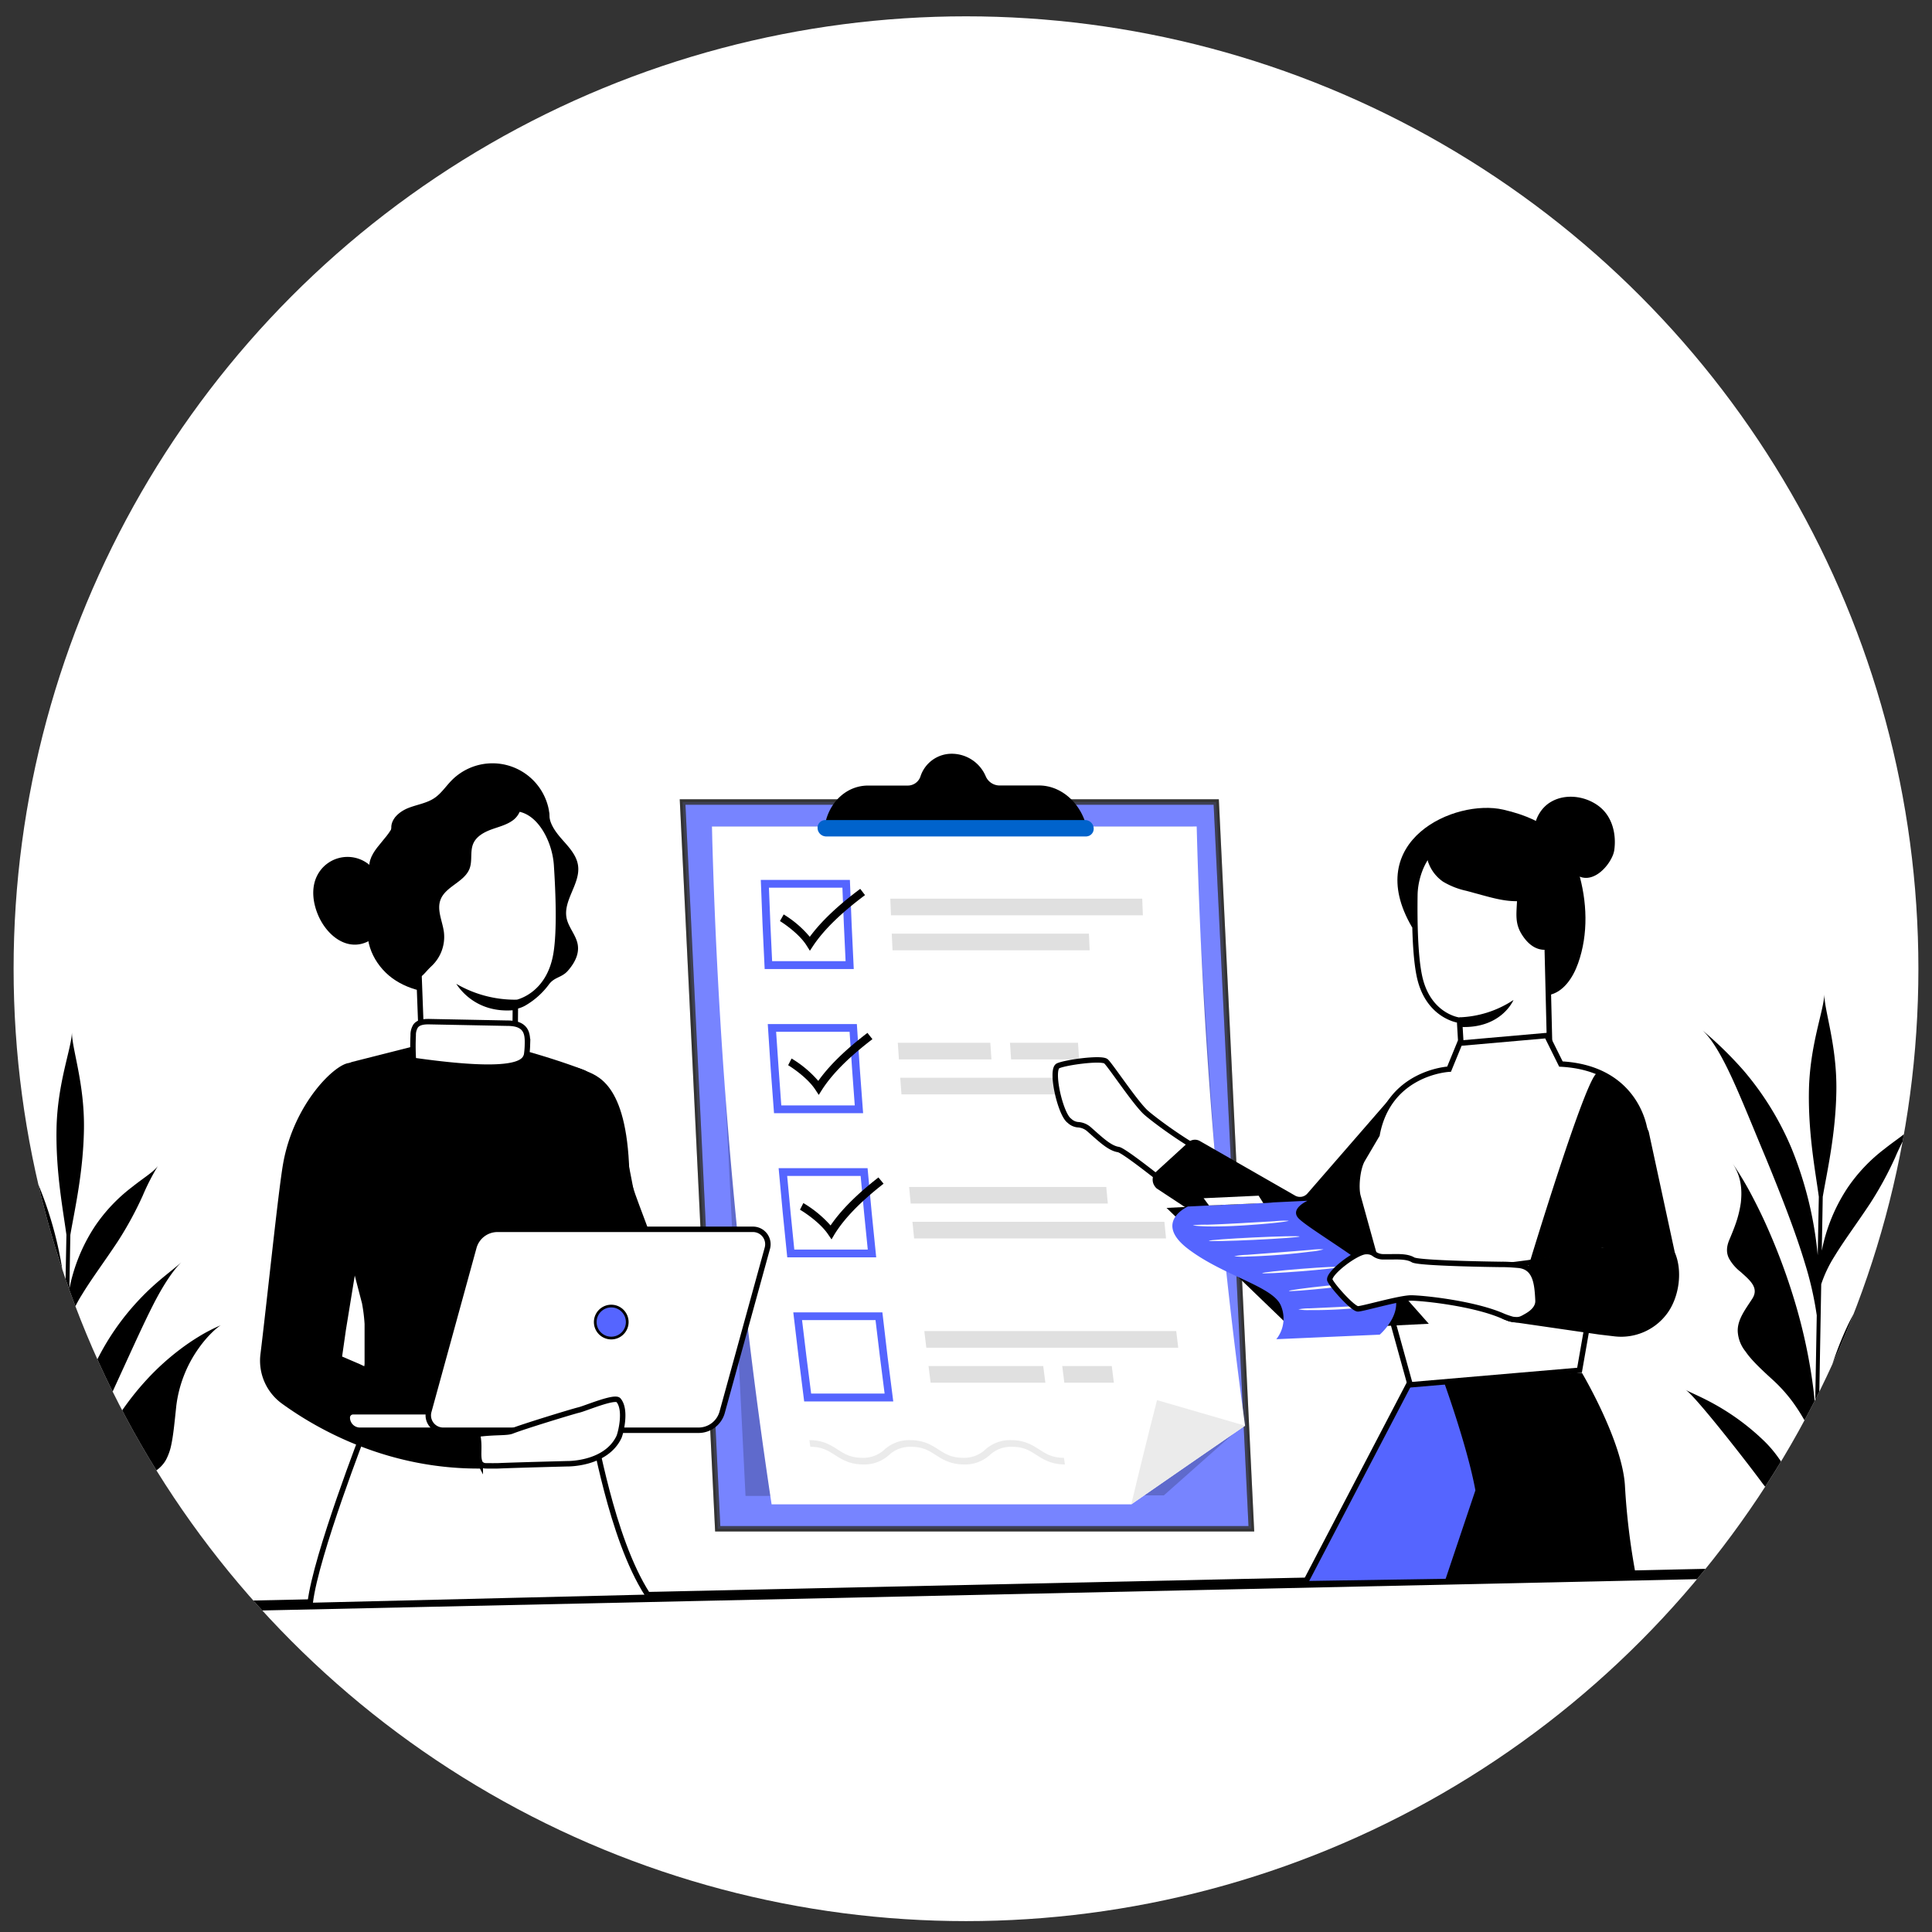 <svg id="Layer_1" data-name="Layer 1" xmlns="http://www.w3.org/2000/svg" xmlns:xlink="http://www.w3.org/1999/xlink" viewBox="0 0 710 710"><rect x="0" y="0" width="710" height="710" fill="#333333" stroke="none"/><defs><style>.cls-1{fill:none;}.cls-2{clip-path:url(#clip-path);}.cls-12,.cls-3{fill:#fff;}.cls-4{opacity:0.8;}.cls-14,.cls-5,.cls-6,.cls-9{fill:#5565ff;}.cls-12,.cls-14,.cls-5,.cls-6{stroke:#000;stroke-miterlimit:10;}.cls-12,.cls-5,.cls-6{stroke-width:2px;}.cls-6,.cls-7{opacity:0.2;}.cls-8{fill:#ebebeb;}.cls-10{fill:#e0e0e0;}.cls-11{fill:#007cff;}.cls-13{fill:#fafafa;}</style><clipPath id="clip-path"><circle class="cls-1" cx="355" cy="356" r="350"/></clipPath></defs><title>web devlopment process</title><g class="cls-2"><circle class="cls-3" cx="355" cy="356" r="350"/><rect x="11.89" y="582.32" width="700.16" height="3.73" transform="translate(-12.65 8.03) rotate(-1.25)"/><g class="cls-4"><polygon class="cls-5" points="446.96 294.73 250.85 294.73 263.76 561.82 459.87 561.82 446.96 294.73"/><polygon class="cls-6" points="446.96 294.73 250.85 294.73 263.76 561.82 459.87 561.82 446.96 294.73"/></g><polygon class="cls-7" points="438.42 303.72 261.63 303.72 273.98 549.75 427.71 549.54 453.25 526.89 438.42 303.72"/><path class="cls-3" d="M439.78,303.72a2003.54,2003.54,0,0,0,17.78,220.22q-21,14.45-41.81,28.9H283.56a2006.85,2006.85,0,0,1-21.93-249.12Z"/><path class="cls-8" d="M457.55,523.93q-21,14.45-41.81,28.9,4.55-19.14,9.47-38.29Z"/><path class="cls-9" d="M309.58,326.22q.49,13.51,1.17,27h-27q-.68-13.52-1.17-27h27m2.75-2.85H279.59q.57,16.36,1.42,32.74h32.74q-.84-16.37-1.42-32.74Z"/><path class="cls-10" d="M420,336.37H327.43q-.13-3.06-.25-6.11h92.58Q419.88,333.32,420,336.37Z"/><path class="cls-10" d="M400.45,349.22H328q-.15-3.05-.28-6.11h72.45Q400.3,346.16,400.45,349.22Z"/><path class="cls-9" d="M312.22,379.18q.86,13.52,1.9,27.05h-27q-1-13.53-1.9-27.05h27m2.68-2.85H282.15q1,16.38,2.3,32.76h32.74q-1.28-16.38-2.3-32.76Z"/><path class="cls-10" d="M364.35,389.33h-34q-.21-3.06-.41-6.11h34Q364.14,386.27,364.35,389.33Z"/><path class="cls-10" d="M396.57,389.33h-25q-.21-3.06-.41-6.11h25Q396.36,386.27,396.57,389.33Z"/><path class="cls-10" d="M412.28,402.18h-81q-.23-3.06-.45-6.11h81Q412,399.13,412.28,402.18Z"/><path class="cls-9" d="M316.28,432.15q1.22,13.53,2.62,27.05h-27q-1.4-13.53-2.62-27.05h27m2.6-2.85H286.14q1.45,16.38,3.17,32.76H322q-1.72-16.38-3.17-32.76Z"/><path class="cls-10" d="M427.91,449H335.32q.3,3.06.61,6.11h92.58Q428.21,452.11,427.91,449Z"/><path class="cls-10" d="M406.55,436.2H334.1q.28,3.06.57,6.11h72.45Q406.83,439.25,406.55,436.2Z"/><path class="cls-9" d="M321.75,485.13q1.58,13.52,3.34,27h-27q-1.76-13.52-3.34-27h27m2.52-2.85H291.53q1.89,16.38,4,32.75h32.74q-2.16-16.37-4-32.75Z"/><path class="cls-10" d="M433,495.28H340.42q-.37-3.05-.74-6.11h92.58Q432.63,492.23,433,495.28Z"/><path class="cls-10" d="M384.17,508.13H342q-.39-3.05-.77-6.11h42.15Q383.78,505.07,384.17,508.13Z"/><path class="cls-10" d="M409.34,508.13h-18.2q-.39-3.05-.77-6.11h18.2Q408.95,505.07,409.34,508.13Z"/><path d="M297.63,349.4l-1.2-1.91c-2.62-4.17-8-7.89-9.8-9l1.37-2.44a38.59,38.59,0,0,1,9.59,8.23c4.12-5.61,10.2-11.4,18.54-17.63l1.76,2.3c-8.9,6.66-15.13,12.76-19.06,18.63Z"/><path d="M300.89,402.37l-1.25-1.91c-2.72-4.17-8.17-7.89-10-9L290.9,389a40.12,40.12,0,0,1,9.81,8.23c4-5.62,9.9-11.4,18.07-17.65l1.83,2.31c-8.72,6.67-14.79,12.77-18.56,18.64Z"/><path d="M305.58,455.47l-1.3-1.91c-2.84-4.17-8.39-7.89-10.29-9l1.24-2.44a41.81,41.81,0,0,1,10,8.23c3.82-5.61,9.59-11.4,17.59-17.65l1.89,2.31c-8.54,6.67-14.45,12.77-18.06,18.64Z"/><path class="cls-8" d="M391.35,538.18c-5,0-7.91-1.86-10.46-3.49s-4.74-3-9-3a11.37,11.37,0,0,0-8.12,3,13.46,13.46,0,0,1-9.47,3.49c-5,0-7.91-1.86-10.46-3.49s-4.74-3-9-3a11.37,11.37,0,0,0-8.12,3,13.46,13.46,0,0,1-9.47,3.49c-5,0-7.91-1.86-10.46-3.49s-4.74-3-9-3l-.34-2.45c5,0,7.9,1.85,10.45,3.49s4.74,3,9,3a11.38,11.38,0,0,0,8.12-3,13.5,13.5,0,0,1,9.48-3.49c5,0,7.9,1.85,10.45,3.49s4.74,3,9,3a11.38,11.38,0,0,0,8.12-3,13.5,13.5,0,0,1,9.48-3.49c5,0,7.9,1.85,10.45,3.49s4.74,3,9,3Z"/><path d="M398.54,301.34c-2.87-7.62-9.51-12.68-16.67-12.68H367.32a5.54,5.54,0,0,1-5.06-3.36A13.59,13.59,0,0,0,349.86,277a12.05,12.05,0,0,0-11.59,8.33,4.92,4.92,0,0,1-4.74,3.36H319c-7.15,0-13.31,5.05-15.44,12.68l-.85,3h97Z"/><path class="cls-11" d="M399.07,307.38H303.59a3.18,3.18,0,0,1-3.13-3h0a2.83,2.83,0,0,1,2.85-3h95.48a3.18,3.18,0,0,1,3.13,3h0A2.83,2.83,0,0,1,399.07,307.38Z"/><path class="cls-7" d="M399.07,307.38H303.59a3.18,3.18,0,0,1-3.13-3h0a2.83,2.83,0,0,1,2.85-3h95.48a3.18,3.18,0,0,1,3.13,3h0A2.83,2.83,0,0,1,399.07,307.38Z"/><path class="cls-12" d="M388.84,391.68c2.82-1.28,16-3.07,17.62-1.63s11,15.63,14.81,18.93,21.55,16.73,35.23,20.7c.54.16,2.7,1.88,3.21,2.14,2.2,1.11,2.67,1.92,4.8,3.54,4.89,3.73.93,5.23.26,8.63a10.67,10.67,0,0,1-16.64,6.76c-2.32-1.65-4.41-3.22-6-4.59,0,0-28.12-23.26-31.16-23.72-2.78-.42-5.7-3-8.21-5.19L400.22,415a6.71,6.71,0,0,0-4.16-1.68,5.23,5.23,0,0,1-3-1.39l-.28-.23C389.5,408.86,386,393,388.84,391.68Z"/><path d="M565.52,311.71c-3.6-5.29-1.38-13.29,4-16.75s12.88-2.58,18,1.27,6.54,10.55,5.7,16.29a8.94,8.94,0,0,1-.76,2.36c-2,4.41-7.58,10-12.92,6.78"/><path d="M518.86,340.65c-18.47-31.63,15.71-47.22,33.59-43.11,16.81,3.85,24.29,11.75,27.57,22.7s3.75,23-.07,33.75c-1.88,5.32-5.48,10.8-11,11.73"/><path class="cls-12" d="M562.9,314.75a5.29,5.29,0,0,1,5,5.12h0L569.69,393c.31,8.43-13,12.2-22,12.46h0c-9.12.26-9.65-4.19-10.18-12.2-.89-13.39-1.13-18.41-1.14-18.34s-11.61-1.34-14.75-16.24c-1.56-7.41-1.8-19.68-1.66-29.73.12-9,5.54-20.4,14.57-19.9Z"/><path d="M536.35,373.86a38.27,38.27,0,0,0,19.85-6.37s-4.37,10.56-19.47,9.91Z"/><path d="M524.21,310A14.5,14.5,0,0,0,530.3,324a28.43,28.43,0,0,0,8.56,3.37l5.73,1.56c4.23,1.15,8.52,2.31,12.9,2.25-.22,4.91-.79,8.22,1.85,12.37,2.37,3.72,5.81,6.34,10.28,5.25,1.77-11.82,1.85-17.41,1.67-29.36,0-2.53-.12-5.2-1.49-7.33-2.26-3.51-7-4.18-11.19-4.51L541,306.17a35.12,35.12,0,0,0-8.6,0,11.82,11.82,0,0,0-7.42,4"/><path class="cls-5" d="M544,580l-.46-68.69a6.06,6.06,0,0,0-6.89-5.92l-18.21,2L480,581"/><path d="M542.2,547.69c-3.06-16.76-12.37-42.09-12.37-42.09l51.57-1s14.95,25.2,15.77,41.63A254.08,254.08,0,0,0,601,578l-70,3"/><path d="M511.21,403.22l-30.75,35.39a3.62,3.62,0,0,1-4.48.79l-35.09-20.11a3.62,3.62,0,0,0-4.31.61l-12.22,11.18a4.22,4.22,0,0,0,.24,5.16,2.44,2.44,0,0,0,.67.64l50.11,33a3.62,3.62,0,0,0,2.1.63l21.7-.34a3.62,3.62,0,0,0,3.17-2L522,429.5a3.62,3.62,0,0,0,.1-3.05l-9.8-23.06A.62.62,0,0,0,511.21,403.22Z"/><path class="cls-12" d="M499,439.41l19.23,69.5,62.23-5.34,6.4-36.58,17.6-51.55s-2.64-22.93-30.83-24.41l-5.19-10.47-32,2.81-3.91,9.54s-22.1,1.07-26.45,24a.32.32,0,0,1,0,.1l-5.38,9.15C498.9,429.21,498.19,436,499,439.41Z"/><path d="M561.71,465.37l-8.84,16.94c-.73,1.4-3.55,1.35,1.7,3.32l33.15,4.81,5.76.68a21,21,0,0,0,19-8.17h0c4.58-6,6-15.74,3-22.7l-9.6-44.45s-6-13-9.42-15.32c0,0-5.68-5.95-9.46-6.08S561.71,465.37,561.71,465.37Z"/><path class="cls-12" d="M589.6,458.48c0,.25-2.12-.82-14.75,3.08-6.18,1.91-23.62,3.91-23.66,3.66"/><polygon points="428.7 443.9 446.58 461.14 475.43 488.95 525.07 486.48 484.89 441.1 428.7 443.9"/><path class="cls-9" d="M436.55,443.39s-13,5.75.23,15.71,31.28,13.67,34,20.87a12.12,12.12,0,0,1-1.74,12.18l38-1.67S518.4,480.74,510,472s-30.52-21.24-33.09-24.62,3.6-6.11,3.6-6.11Z"/><polygon points="448.57 442.82 447.09 441.07 467.61 439.81 467.61 441.93 448.57 442.82"/><path class="cls-13" d="M473.55,448.62c0,.14-1.93.44-5.1.78s-7.56.71-12.41,1-9.26.37-12.46.3-5.16-.31-5.15-.44a46.4,46.4,0,0,1,5.15-.2c3.18-.09,7.56-.29,12.41-.56l12.41-.71A35.94,35.94,0,0,1,473.55,448.62Z"/><ellipse class="cls-13" cx="460.95" cy="455.17" rx="16.66" ry="0.45" transform="translate(-21.03 22.33) rotate(-2.71)"/><path class="cls-13" d="M486.4,459.13a24.37,24.37,0,0,1-4.76.84c-3,.39-7.06.84-11.6,1.19s-8.66.55-11.64.61a24.36,24.36,0,0,1-4.84-.1,27,27,0,0,1,4.8-.54l11.61-.88,11.6-.92A26.93,26.93,0,0,1,486.4,459.13Z"/><ellipse class="cls-13" cx="478.11" cy="466.77" rx="14.3" ry="0.45" transform="translate(-35.5 39.37) rotate(-4.55)"/><ellipse class="cls-13" cx="487.51" cy="472.93" rx="13.88" ry="0.45" transform="translate(-46.71 53.48) rotate(-5.99)"/><path class="cls-13" d="M505.49,479.75a18.13,18.13,0,0,1-4.12.69c-2.56.29-6.1.6-10,.8s-7.48.25-10.05.21a18.13,18.13,0,0,1-4.17-.27,20.16,20.16,0,0,1,4.15-.37l10-.47,10-.53A20.18,20.18,0,0,1,505.49,479.75Z"/><path class="cls-12" d="M488.76,470.53c1.1,2.32,8.47,10.5,10.28,10.47s15.37-4,19.51-4,23.21,1.93,34,6.75a30.54,30.54,0,0,0,3.32,1.12c2.5.34,3.05,0,5.27-1.28,4.29-2.47,4.1-5.05,4.06-5.85-.3-6-.82-12.22-7.27-12.77-2.36-.2-4.51-.33-6.24-.3,0,0-30.25-.35-32.42-1.69-2-1.22-5.22-1.16-8-1.11l-2.83,0a5.56,5.56,0,0,1-3.53-1.16,4.34,4.34,0,0,0-2.67-.75h-.3C498.38,460,487.66,468.2,488.76,470.53Z"/><polygon class="cls-3" points="442.33 440.34 444.3 443 444.3 443 464.25 442.12 462.54 439.41 442.33 440.34"/><path d="M214.57,393.25c4.62,2,15.7,4.37,16.7,37.23.31,10,23.8,50.52,11,68.43-4.12,5.78-2.19,14-7.93,18.15-13,9.43-39,24.25-73.52,23.84l-1.26-16.57,46.34-21.86,6.36-2.73-1.41-9.85-8.48-52S189.36,382.52,214.57,393.25Z"/><path class="cls-12" d="M114,589c2.05-17.45,20-63.54,20-63.54l83.52.37c1.1-.25,6.69,38.82,20.45,60.17"/><path d="M128.5,390.64c-5,0-20.5,14.62-24.46,37-1.74,9.81-5.93,50.53-8.33,70.05a19.48,19.48,0,0,0,7.93,18.15c13,9.43,39,24.25,73.52,23.84l1.26-16.57-46.34-21.86-6.36-2.73,1.41-9.85,8.48-52S148.81,390.64,128.5,390.64Z"/><path d="M145.21,300.21c-.26,7-9.63,11.3-9.51,18.34.05,3,1.93,5.73,2.29,8.73.49,4-1.76,7.84-2.59,11.81-1.71,8.19,3,16.83,10.11,21.31s15.93,5.34,24.22,4.2"/><path d="M201.84,298.49c-.28,3.78,2.22,7.15,4.73,10s5.31,5.79,5.85,9.53c1,6.64-5.54,12.81-4.2,19.38.72,3.52,3.6,6.36,4.12,9.91s-1.35,6.81-3.64,9.43-4.94,2.24-7,5.07a28.46,28.46,0,0,1-8.78,7.8c-7.29,4-16-1.78-19.55-2.82"/><path d="M143.8,304.26c-.1-3.42,3.07-6.07,6.26-7.33s6.73-1.73,9.57-3.64c2.52-1.69,4.21-4.34,6.34-6.5a21.09,21.09,0,0,1,35.47,9.68c1.22,4.88.39,10.64-3.46,13.89-4.46,3.76-11.08,2.93-16.8,1.76s-12.19-2.32-17,1c-2.88,2-4.53,5.32-6.29,8.37s-4,6.16-7.3,7.31-7.85-.83-8-4.35"/><path class="cls-12" d="M189.32,384c0-7.86.09-15.52.1-15.48s12.48-2.1,15-18.4c1.27-8.11.83-21.39.12-32.25-.64-9.77-7.14-21.75-16.88-20.7L157.3,305a5.73,5.73,0,0,0-5.11,5.82h0l2.78,73.8a17.18,17.18,0,0,0,17.51,16.53h0A17.18,17.18,0,0,0,189.32,384Z"/><path d="M189.86,367.38a43,43,0,0,1-22.22-5.85c.18,0,6.27,11.34,21.88,9.64Z"/><path d="M150.41,359.48c4.48.9,4.88-1.38,8.23-4.49a14.72,14.72,0,0,0,4.5-12.41c-.51-4-2.66-8.07-1.28-11.86,1.83-5,8.85-6.55,10.72-11.55,1.08-2.9.11-6.3,1.34-9.15,1.15-2.68,4-4.22,6.71-5.21s5.68-1.68,8-3.46,3.74-5.16,2.25-7.67a154.39,154.39,0,0,0-35.61,8.65c-2.66,1-5.45,2.19-7,4.55s-1.58,5.73-1.44,8.73l2,43.89"/><path d="M140.16,326.24a12.5,12.5,0,0,0-23.67-4.33c-2.27,4.6-1.48,10.2.63,14.88,2.51,5.55,7.66,10.63,13.75,10.35,5.73-.26,10.34-5.29,12-10.78s1-11.38.3-17.07"/><path d="M217.15,527.23c-.31-.31-53.7,6.12-77-16.86-3-3-7.21-4.29-6.28-8.38a3.94,3.94,0,0,0,.11-.87l0-14.57a60.36,60.36,0,0,0-.91-7.38c0-.08,0-.16-.05-.24l-15.73-60.44c-.69-3.55-5.89-19.58,11.48-28a4,4,0,0,1,.75-.27L151,384.78a6.29,6.29,0,0,1,1.55-.19H186l.47,0c2.22.17,18.25,4.74,28.35,8.71,3.08,1.21,8.79,10.3,4.61,9.94L228.53,418c2.49,5.7,7.69,42.18,8.79,36.06"/><path class="cls-12" d="M151.93,389.7a80.27,80.27,0,0,1-.08-9.2,6.15,6.15,0,0,1,.9-3.46c1.16-1.52,3.37-1.62,5.28-1.58l28,.55c2.27,0,4.79.2,6.35,1.84s1.5,4.14,1.44,6.42a29.05,29.05,0,0,1-.27,3.18,3.65,3.65,0,0,1-.49,1.31C191.14,392.2,181.41,393.88,151.93,389.7Z"/><path class="cls-12" d="M177.21,525.61H132.28a4.66,4.66,0,0,1-4.66-4.66h0a2.13,2.13,0,0,1,2.13-2.13h47.46a2.13,2.13,0,0,1,2.13,2.13v2.54A2.13,2.13,0,0,1,177.21,525.61Z"/><path class="cls-12" d="M256.72,525.61H162.88a5.48,5.48,0,0,1-5.29-6.94l16.56-60.29a9,9,0,0,1,8.67-6.61h93.84A5.48,5.48,0,0,1,282,458.7L265.39,519A9,9,0,0,1,256.72,525.61Z"/><circle class="cls-14" cx="224.63" cy="485.85" r="5.88"/><path class="cls-12" d="M183.12,538.68c5.81-.26,25.25-.76,25.25-.76s14.27.33,19.1-9.83c.51-1.08,2.9-9.88-.17-13.52-1.36-1.61-12.12,3-14.54,3.58s-20.53,6.12-24.61,7.75c-2,.79-5.91.28-12.71,1.15,1.11,4.67-.2,8.26,1.06,10.69a2.58,2.58,0,0,0,1.93.94C179.8,538.71,182.69,538.7,183.12,538.68Z"/><path d="M80.5,487.3l-.6.26-1.08.5c-.71.33-1.35.67-2,1q-1.93,1-3.74,2.12a80.69,80.69,0,0,0-6.9,4.7,92.51,92.51,0,0,0-12.14,11,102.92,102.92,0,0,0-10,12.69,114.71,114.71,0,0,0-7.9,13.94,124.5,124.5,0,0,0-5.87,14.73c-.75,2.51-1.59,5-2.19,7.55l-1,3.8-.8,3.81a160,160,0,0,0-2.67,18.86l.42-24A117.12,117.12,0,0,1,29,541c3.59-10.16,8.85-21.9,14.68-34.6,4.78-10.39,8.86-19.52,12.63-26.93s7.46-12.84,10.45-15.73c-3,2.86-8.51,6.54-14.54,12.77a92.2,92.2,0,0,0-17.69,25.64,123.33,123.33,0,0,0-10.15,35.46l.91-51.67a46.49,46.49,0,0,1,4.86-10.22c3.51-5.8,8.33-12.21,13.19-19.58a129.6,129.6,0,0,0,9.12-16.76,83.43,83.43,0,0,1,5.6-10.93c-1.51,2.16-5.25,4.36-9.54,7.79a60.88,60.88,0,0,0-13.61,14.37,64.18,64.18,0,0,0-9.41,23l.35-19.79c1.55-9.1,4.73-22.8,5-38.71.3-17-4.52-29.86-4.41-35.88-.11,6-5.37,18.67-5.67,35.7-.28,15.91,2.41,29.72,3.64,38.87L24,475.29A138,138,0,0,0,14.38,436,108.86,108.86,0,0,0-3.33,407.36a139.3,139.3,0,0,0-15-14.65c3.37,3.05,7,9.22,10.77,17.39S.24,428.45,5.06,439.93C10.85,454,15.91,467,19.27,478.24a124,124,0,0,1,4.37,19.19l-.59,33.27q-.55-6.2-1.52-12.3a199.12,199.12,0,0,0-6.19-26.78A229.54,229.54,0,0,0,5.89,466c-1.82-4.19-3.84-8.34-6-12.46A118.81,118.81,0,0,0-7.66,441c3.54,5,3.94,10.06,3.41,14.95a40.45,40.45,0,0,1-1.67,7.1c-.77,2.28-1.66,4.45-2.51,6.46-1.26,2.91-1.11,5.12-.15,7a16.36,16.36,0,0,0,4.27,4.92c3.32,3,6.85,5.8,4.28,9.81s-5.52,7.69-5.36,12.06a12.78,12.78,0,0,0,2.86,7.36c1.9,2.82,5.14,6,9.73,10.17a56,56,0,0,1,7.54,8.3,69.76,69.76,0,0,1,5.18,8.26c1.32,2.55,2.2,4.78,2.84,6.36l.08.19-.67,38c-.12-.85-3.89-24.91-17.91-38.43-13.17-12.7-25.6-16.89-28.85-18.77,3.28,1.89,21.72,25.5,27.74,33.63,9.28,12.54,18.93,15.31,18.63,32.46v0l.77,1.41.91-2.14a23.28,23.28,0,0,1,1.25-4.37,29.31,29.31,0,0,1,4.06-6.87,44,44,0,0,1,5.41-5.55c2-1.64,3.95-3.08,5.81-4.4a9.09,9.09,0,0,0,4.29-6.18c.46-2.21,0-4.64-.33-7-.18-1.19-.38-2.38-.51-3.53a14.27,14.27,0,0,1,.05-3.24,5.12,5.12,0,0,1,3.6-4.47c4.61-1.63,9.36-2.51,12.36-5.88a10.8,10.8,0,0,0,2-3.05,20.07,20.07,0,0,0,1.44-4.36c.77-3.48,1.21-8,1.9-14.58A46.26,46.26,0,0,1,73,495.5c3.78-5.37,7.64-8.31,8.28-8.53Z"/><path d="M724.5,473.3l-.6.26-1.08.5c-.71.33-1.35.67-2,1q-1.93,1-3.74,2.12a80.69,80.69,0,0,0-6.9,4.7,92.51,92.51,0,0,0-12.14,11,102.92,102.92,0,0,0-10,12.69,114.71,114.71,0,0,0-7.9,13.94,124.5,124.5,0,0,0-5.87,14.73c-.75,2.51-1.59,5-2.19,7.55l-1,3.8-.8,3.81a160,160,0,0,0-2.67,18.86l.42-24A117.12,117.12,0,0,1,673,527c3.59-10.16,8.85-21.9,14.68-34.6,4.78-10.39,8.86-19.52,12.63-26.93s7.46-12.84,10.45-15.73c-3,2.86-8.51,6.54-14.54,12.77a92.2,92.2,0,0,0-17.69,25.64,123.33,123.33,0,0,0-10.15,35.46l.91-51.67a46.49,46.49,0,0,1,4.86-10.22c3.51-5.8,8.33-12.21,13.19-19.58a129.6,129.6,0,0,0,9.12-16.76,83.43,83.43,0,0,1,5.6-10.93c-1.51,2.16-5.25,4.36-9.54,7.79a60.88,60.88,0,0,0-13.61,14.37,64.18,64.18,0,0,0-9.41,23l.35-19.79c1.55-9.1,4.73-22.8,5-38.71.3-17-4.52-29.86-4.41-35.88-.11,6-5.37,18.67-5.67,35.7-.28,15.91,2.41,29.72,3.64,38.87L668,461.29A138,138,0,0,0,658.38,422a108.86,108.86,0,0,0-17.71-28.69,139.3,139.3,0,0,0-15-14.65c3.37,3.05,7,9.22,10.77,17.39s7.81,18.35,12.63,29.83c5.78,14.09,10.84,27.1,14.21,38.31a124,124,0,0,1,4.37,19.19l-.59,33.27q-.55-6.2-1.52-12.3a199.12,199.12,0,0,0-6.19-26.78A229.54,229.54,0,0,0,649.89,452c-1.82-4.19-3.84-8.34-6-12.46A118.81,118.81,0,0,0,636.34,427c3.54,5,3.94,10.06,3.41,14.95a40.45,40.45,0,0,1-1.67,7.1c-.77,2.28-1.66,4.45-2.51,6.46-1.26,2.91-1.11,5.12-.15,7a16.36,16.36,0,0,0,4.27,4.92c3.32,3,6.85,5.8,4.28,9.81s-5.52,7.69-5.36,12.06a12.78,12.78,0,0,0,2.86,7.36c1.9,2.82,5.14,6,9.73,10.17a56,56,0,0,1,7.54,8.3,69.76,69.76,0,0,1,5.18,8.26c1.32,2.55,2.2,4.78,2.84,6.36l.08.19-.67,38c-.12-.85-3.89-24.91-17.91-38.43-13.17-12.7-25.6-16.89-28.85-18.77,3.28,1.89,21.72,25.5,27.74,33.63,9.28,12.54,18.93,15.31,18.63,32.46v0l.77,1.41.91-2.14a23.28,23.28,0,0,1,1.25-4.37,29.31,29.31,0,0,1,4.06-6.87,44,44,0,0,1,5.41-5.55c2-1.64,3.95-3.08,5.81-4.4a9.09,9.09,0,0,0,4.29-6.18c.46-2.21,0-4.64-.33-7-.18-1.19-.38-2.38-.51-3.53a14.27,14.27,0,0,1,.05-3.24,5.12,5.12,0,0,1,3.6-4.47c4.61-1.63,9.36-2.51,12.36-5.88a10.8,10.8,0,0,0,2-3.05,20.07,20.07,0,0,0,1.44-4.36c.77-3.48,1.21-8,1.9-14.58A46.26,46.26,0,0,1,717,481.5c3.78-5.37,7.64-8.31,8.28-8.53Z"/></g></svg>